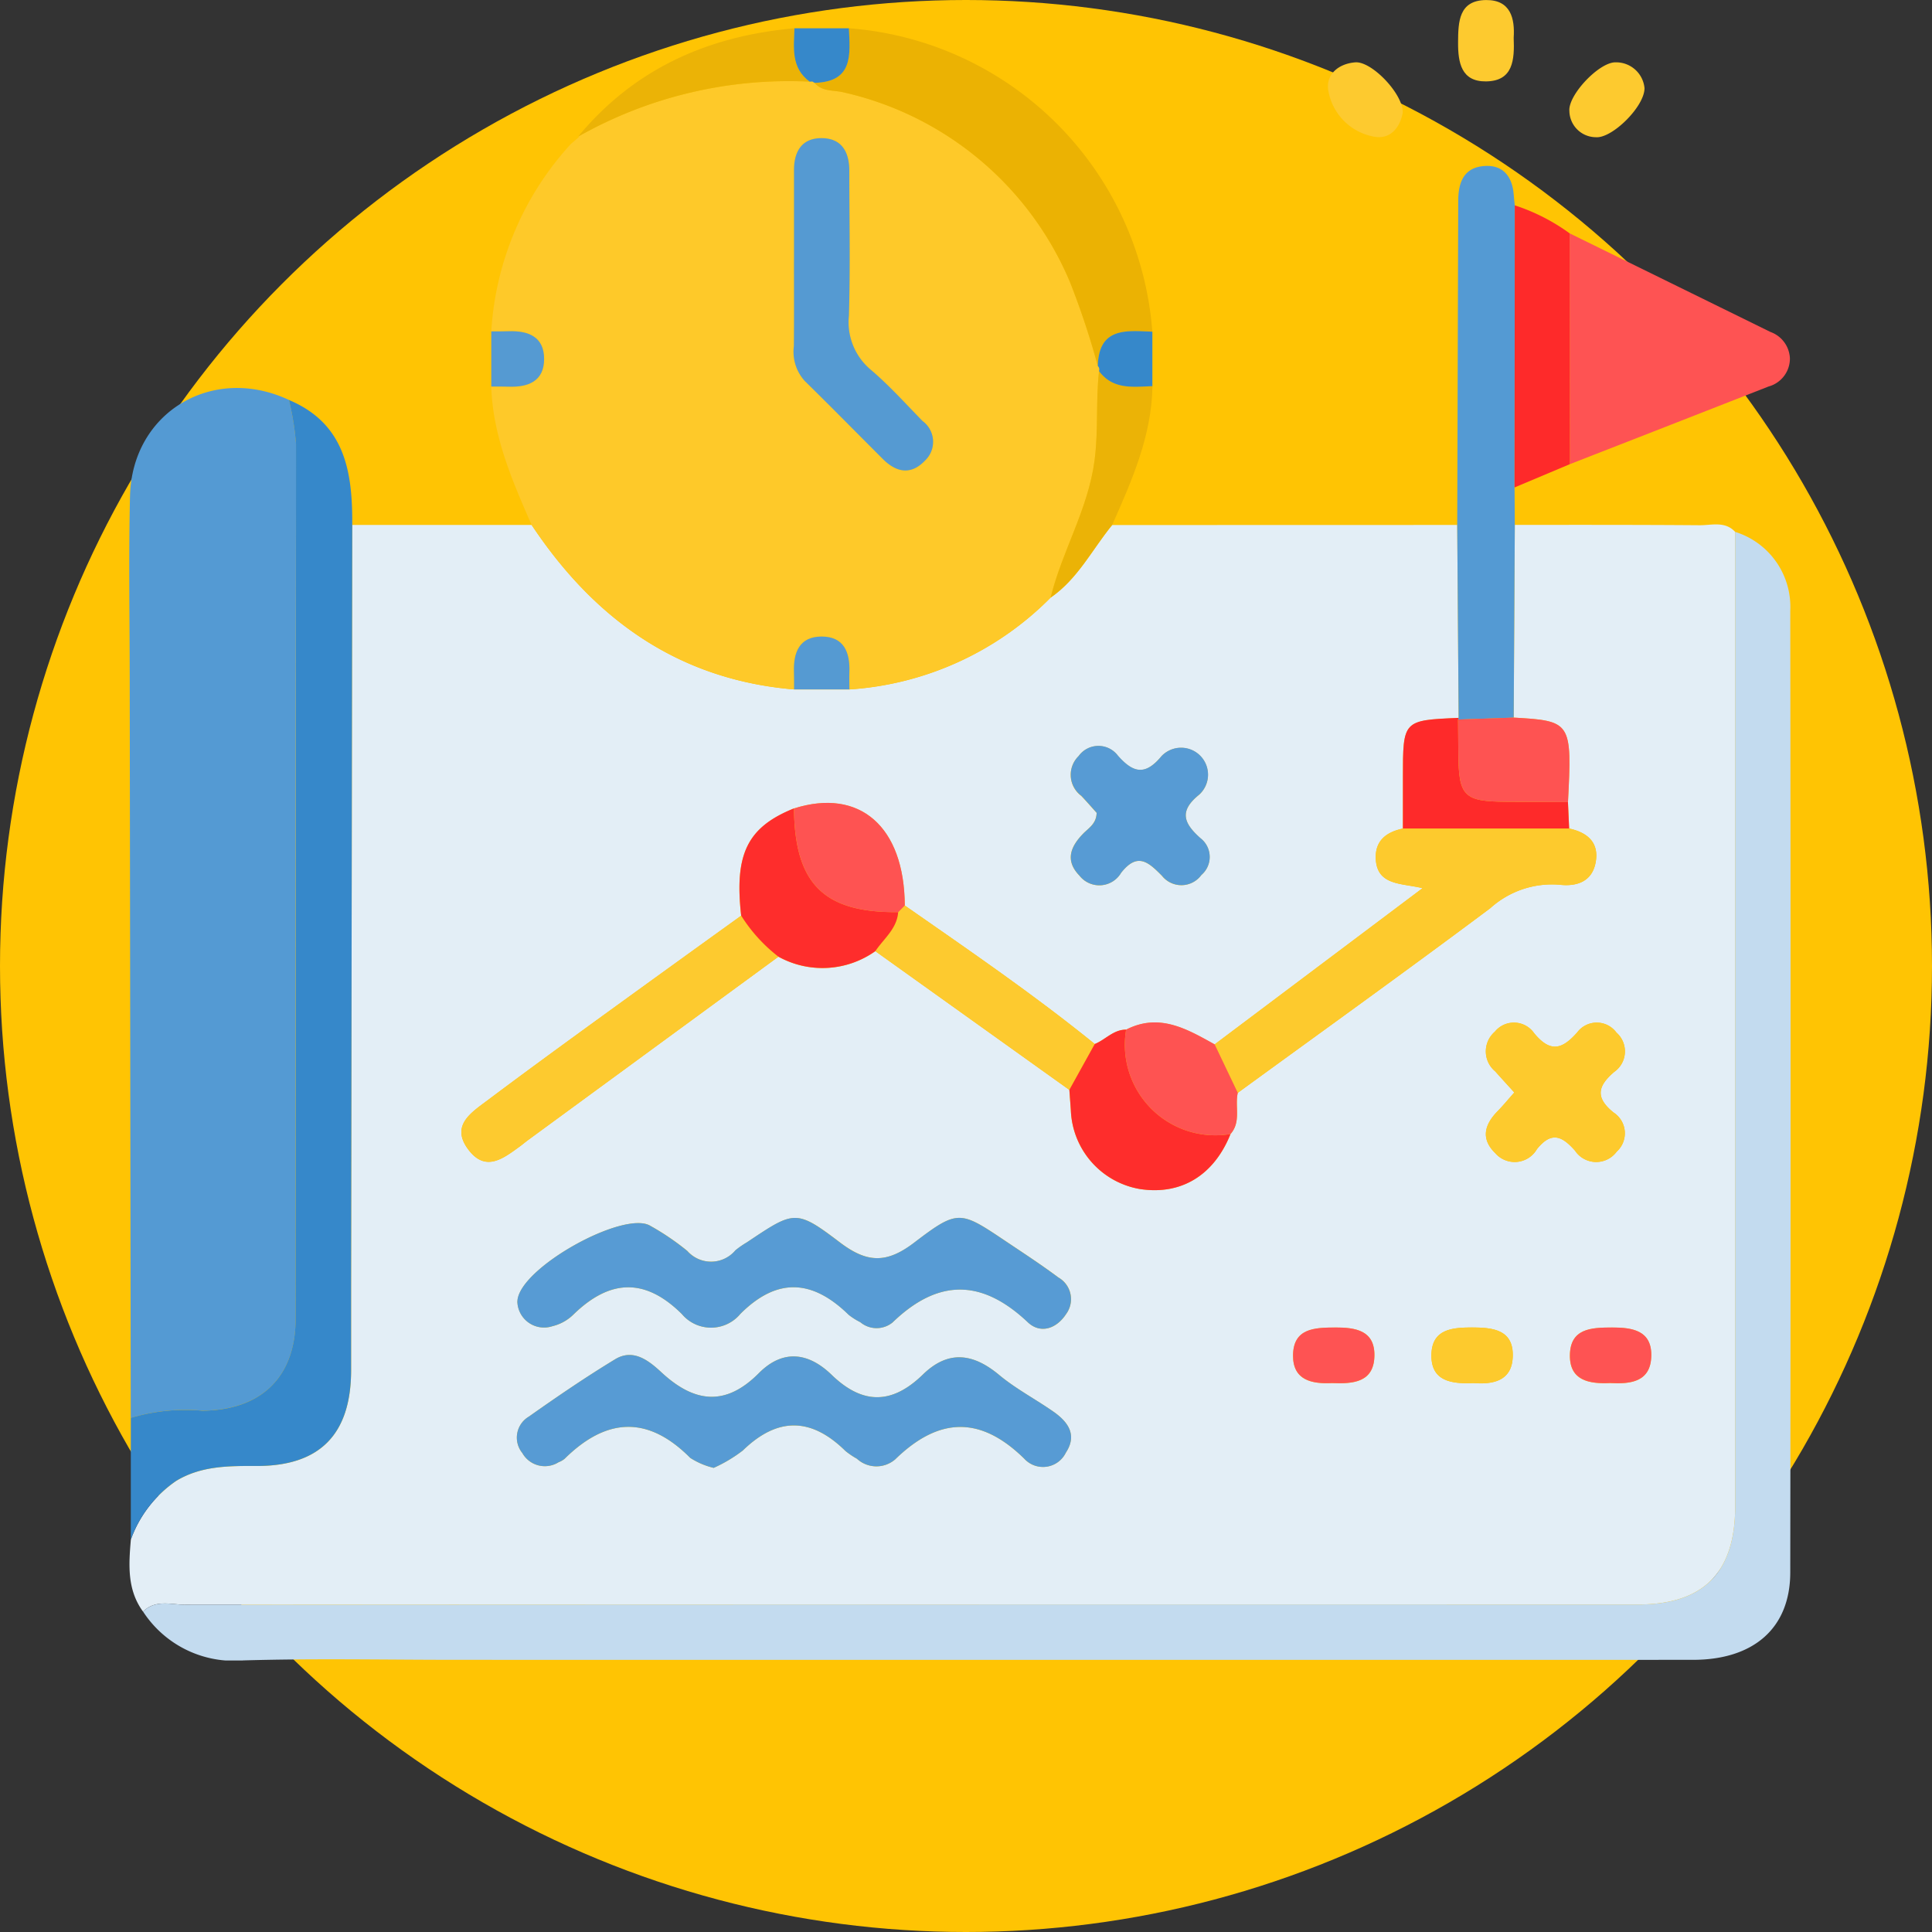 <svg xmlns="http://www.w3.org/2000/svg" xmlns:xlink="http://www.w3.org/1999/xlink" width="129" height="129" viewBox="0 0 129 129">
  <rect x="0" y="0" width="129" height="129" fill="#333333" stroke="none"/>
  <defs>
    <clipPath id="clip-path">
      <rect id="Rectángulo_353292" data-name="Rectángulo 353292" width="110.927" height="110.872" fill="none"/>
    </clipPath>
  </defs>
  <g id="Grupo_1003272" data-name="Grupo 1003272" transform="translate(-12594 8465.121)">
    <circle id="Elipse_5719" data-name="Elipse 5719" cx="64.5" cy="64.5" r="64.5" transform="translate(12594 -8465.121)" fill="#ffc403"/>
    <g id="Grupo_1003168" data-name="Grupo 1003168" transform="translate(12602.631 -8465.121)">
      <g id="Grupo_1003167" data-name="Grupo 1003167" clip-path="url(#clip-path)">
        <path id="Trazado_715726" data-name="Trazado 715726" d="M.938,148.328c-1.075-1.468-.956-3.138-.814-4.812A8.046,8.046,0,0,1,3.153,139.6c1.664-1.007,3.5-1,5.353-.994,4.232.013,6.315-2.107,6.326-6.375,0-1.844,0-3.688,0-5.531q.037-25.465.076-50.93l11.974,0c4.191,6.3,9.8,10.334,17.526,10.986H48.1a20.813,20.813,0,0,0,13.444-6.138c1.806-1.242,2.762-3.2,4.1-4.841l23.042-.006.094,12.887c-3.717.159-3.716.159-3.717,3.97q0,1.709-.006,3.417c-1.094.23-1.861.8-1.81,2.013.077,1.816,1.749,1.623,3.124,1.969l-13.883,10.43c-1.853-1.029-3.7-2.116-5.91-.983-.847-.007-1.38.671-2.092.958-4.069-3.3-8.394-6.258-12.689-9.252-.029-5.262-3-7.866-7.4-6.475-3.108,1.253-3.988,3.041-3.523,7.16q-4.854,3.5-9.705,7.011c-2.423,1.761-4.843,3.525-7.239,5.323-1.1.828-2.5,1.7-1.239,3.325,1.139,1.467,2.308.541,3.391-.245.187-.135.362-.286.547-.423Q35,110.724,43.362,104.6a6.088,6.088,0,0,0,6.471-.37l12.954,9.262q.048.684.1,1.368a5.551,5.551,0,0,0,4.6,5.25c2.75.429,4.953-.905,6.061-3.67.724-.817.279-1.841.486-2.75,5.628-4.1,11.287-8.161,16.863-12.331a6.143,6.143,0,0,1,4.6-1.567c1.169.141,2.211-.2,2.439-1.521S97.36,96.3,96.16,96.04q-.039-.881-.079-1.763c.273-5.344.222-5.423-3.623-5.641q.037-6.435.074-12.87c4.112,0,8.224-.008,12.337.024.8.006,1.694-.292,2.374.443q0,32.556,0,65.113c0,4.367-2.126,6.506-6.466,6.506q-48.49,0-96.981.018c-.956,0-2.017-.378-2.856.457m24.994-20.721a1.783,1.783,0,0,0,2.343,1.664,3.009,3.009,0,0,0,1.4-.777c2.42-2.359,4.775-2.481,7.241-.033a2.544,2.544,0,0,0,3.905-.01c2.476-2.477,4.836-2.287,7.233.061a4.532,4.532,0,0,0,.778.492,1.687,1.687,0,0,0,2.154.015c3.033-2.929,5.956-2.916,9.026-.013.842.8,1.919.445,2.567-.559a1.666,1.666,0,0,0-.521-2.428c-1.109-.828-2.269-1.587-3.419-2.357-3.137-2.1-3.245-2.236-6.2.022-1.848,1.41-3.149,1.376-4.98-.016-2.942-2.237-3.045-2.1-6.207.008a5.912,5.912,0,0,0-.758.527,2.118,2.118,0,0,1-3.21.045,16.953,16.953,0,0,0-2.48-1.684c-1.77-1.05-8.783,2.831-8.866,5.043M39.04,138.731a9.617,9.617,0,0,0,1.945-1.161c2.326-2.26,4.574-2.209,6.853.033a5.2,5.2,0,0,0,.764.516,1.919,1.919,0,0,0,2.559.042c2.892-2.815,5.673-2.934,8.617-.041a1.7,1.7,0,0,0,2.779-.41c.772-1.179.141-2.05-.825-2.727-1.2-.839-2.513-1.524-3.629-2.455-1.746-1.455-3.4-1.677-5.091-.032-2.041,1.988-4.008,2.044-6.093.024-1.53-1.481-3.24-1.75-4.868-.109-2.2,2.221-4.29,1.988-6.488-.049-.816-.755-1.866-1.633-3.1-.885-1.97,1.2-3.879,2.5-5.761,3.83a1.627,1.627,0,0,0-.437,2.433,1.723,1.723,0,0,0,2.417.615,1.5,1.5,0,0,0,.4-.226c2.778-2.746,5.55-2.926,8.392-.066a5.007,5.007,0,0,0,1.567.668M64.606,94.982c-.007.73-.524,1.019-.885,1.387-.864.881-1.232,1.813-.266,2.812A1.686,1.686,0,0,0,66.241,99c1.1-1.4,1.834-.706,2.73.2a1.652,1.652,0,0,0,2.628-.053,1.584,1.584,0,0,0-.054-2.455c-1.119-1-1.454-1.806-.1-2.9a1.8,1.8,0,1,0-2.514-2.572c-1.074,1.295-1.872,1.131-2.905-.042a1.627,1.627,0,0,0-2.624.031,1.75,1.75,0,0,0,.18,2.653c.365.384.712.786,1.019,1.127M92.5,113.665c-.421.474-.751.878-1.116,1.249-.878.9-1.138,1.847-.158,2.8a1.715,1.715,0,0,0,2.784-.268c.97-1.2,1.668-.88,2.54.1a1.7,1.7,0,0,0,2.786.069A1.652,1.652,0,0,0,99.119,115c-1.224-.995-1.06-1.753.046-2.705a1.67,1.67,0,0,0,.152-2.628,1.63,1.63,0,0,0-2.618-.013c-1.023,1.164-1.809,1.355-2.88.05a1.641,1.641,0,0,0-2.622-.093,1.733,1.733,0,0,0,.028,2.647c.4.447.8.885,1.275,1.411m-12.165,19.4c1.4.06,2.811-.039,2.823-1.859.011-1.651-1.261-1.856-2.612-1.85-1.388.006-2.811.049-2.82,1.873-.008,1.647,1.257,1.906,2.609,1.835m9.457,0c1.25.1,2.541-.123,2.6-1.748.069-1.807-1.306-1.964-2.729-1.962-1.325,0-2.641.118-2.7,1.766-.062,1.807,1.3,2.014,2.823,1.944m9.109,0c1.329.072,2.734-.046,2.746-1.859.011-1.65-1.264-1.853-2.615-1.848-1.39,0-2.81.053-2.818,1.876-.007,1.648,1.262,1.9,2.687,1.831" transform="translate(-0.018 -40.72)" fill="#e3eef6"/>
        <path id="Trazado_715727" data-name="Trazado 715727" d="M72.5,52.31c-7.729-.652-13.335-4.69-17.525-10.986-1.3-2.961-2.587-5.925-2.693-9.234.384,0,.768-.007,1.153.006,1.314.047,2.374-.366,2.374-1.85s-1.058-1.9-2.373-1.851c-.384.013-.768.007-1.153.01A20.321,20.321,0,0,1,57.59,15.9l.572-.495h-.086A28.526,28.526,0,0,1,73.539,11.73l.179-.012.155.091c.506.607,1.282.476,1.923.633A21.548,21.548,0,0,1,90.92,25.106a53.373,53.373,0,0,1,1.862,5.612.307.307,0,0,1,.08.336c-.222,1.979-.032,3.961-.3,5.967-.43,3.267-2.165,6.039-2.93,9.151A20.813,20.813,0,0,1,76.192,52.31c0-.384-.01-.769,0-1.153.046-1.315-.361-2.377-1.85-2.377s-1.9,1.061-1.851,2.376c.014.384.006.769.007,1.154m-.006-28.685c0,1.921.012,3.842-.006,5.763a2.909,2.909,0,0,0,.73,2.329c1.756,1.72,3.478,3.476,5.218,5.213.9.9,1.872,1.086,2.806.1a1.722,1.722,0,0,0-.164-2.645c-1.128-1.154-2.212-2.363-3.436-3.406a4.141,4.141,0,0,1-1.479-3.62c.1-3.224.027-6.454.027-9.681,0-1.24-.494-2.163-1.825-2.179s-1.866.875-1.868,2.129q0,3,0,5.994" transform="translate(-28.111 -6.278)" fill="#fec929"/>
        <path id="Trazado_715728" data-name="Trazado 715728" d="M.1,124.8Q.066,100.018.03,75.239c-.006-4-.075-7.993.02-11.987.133-5.6,5.512-8.813,10.614-6.42a18.328,18.328,0,0,1,.473,2.94Q11.1,88.988,11.109,118.2c0,3.869-2.3,6.079-6.226,6.117A12.637,12.637,0,0,0,.1,124.8" transform="translate(0 -30.126)" fill="#549ad3"/>
        <path id="Trazado_715729" data-name="Trazado 715729" d="M1.991,148.907c.84-.835,1.9-.456,2.856-.457q48.491-.031,96.982-.018c4.34,0,6.466-2.14,6.466-6.506q0-32.557,0-65.113a5.238,5.238,0,0,1,3.68,5.265q.043,32.109,0,64.217c-.005,3.715-2.444,5.831-6.5,5.832q-41.235.007-82.47,0c-4.774,0-9.551-.1-14.321.038a7.239,7.239,0,0,1-6.692-3.259" transform="translate(-1.07 -41.299)" fill="#c3dbef"/>
        <path id="Trazado_715730" data-name="Trazado 715730" d="M.223,125.729A12.638,12.638,0,0,1,5,125.251c3.927-.038,6.223-2.248,6.226-6.117q.026-29.215.028-58.431a18.327,18.327,0,0,0-.473-2.94c3.768,1.585,4.251,4.835,4.227,8.341q-.038,25.465-.076,50.93c0,1.844,0,3.688,0,5.531-.011,4.268-2.093,6.388-6.326,6.375-1.856-.006-3.689-.012-5.353.994a8.044,8.044,0,0,0-3.029,3.918q0-4.063,0-8.125" transform="translate(-0.12 -31.057)" fill="#3688ca"/>
        <path id="Trazado_715731" data-name="Trazado 715731" d="M117.89,26.634a53.348,53.348,0,0,0-1.863-5.613A21.549,21.549,0,0,0,100.9,8.358c-.641-.157-1.418-.026-1.923-.633,2.6-.064,2.37-1.9,2.288-3.645a21.982,21.982,0,0,1,20.264,20.261c-1.742-.074-3.585-.308-3.643,2.293" transform="translate(-53.218 -2.194)" fill="#ebb203"/>
        <path id="Trazado_715732" data-name="Trazado 715732" d="M191.878,60.813q-.048-6.443-.095-12.887.037-10.807.067-21.614c0-1.21.34-2.207,1.658-2.341,1.3-.133,1.96.657,2.05,1.934.016.229.045.458.068.687q-.007,9.418-.015,18.836.008,1.25.017,2.5-.037,6.435-.074,12.87l-3.716.128Z" transform="translate(-103.115 -12.881)" fill="#549ad3"/>
        <path id="Trazado_715733" data-name="Trazado 715733" d="M208.016,33.7q6.708,3.291,13.414,6.586a1.958,1.958,0,0,1,1.294,1.752,1.933,1.933,0,0,1-1.423,1.887q-6.631,2.6-13.271,5.187-.007-7.706-.014-15.413" transform="translate(-111.843 -18.119)" fill="#fe5353"/>
        <path id="Trazado_715734" data-name="Trazado 715734" d="M203.741,31.525q.007,7.706.014,15.413l-3.69,1.553q.008-9.417.015-18.835a13.15,13.15,0,0,1,3.661,1.869" transform="translate(-107.568 -15.945)" fill="#fe2a2a"/>
        <path id="Trazado_715735" data-name="Trazado 715735" d="M80.276,7.646A28.526,28.526,0,0,0,64.813,11.32c3.751-4.538,8.681-6.726,14.449-7.239-.043,1.3-.244,2.638,1.014,3.565" transform="translate(-34.848 -2.194)" fill="#ebb306"/>
        <path id="Trazado_715736" data-name="Trazado 715736" d="M133.073,68.705c.765-3.112,2.5-5.884,2.93-9.151.264-2.006.075-3.988.3-5.967.928,1.257,2.269,1.056,3.566,1.008-.055,3.334-1.375,6.3-2.69,9.268-1.34,1.637-2.3,3.6-4.1,4.841" transform="translate(-71.549 -28.812)" fill="#ebb306"/>
        <path id="Trazado_715737" data-name="Trazado 715737" d="M178.109,12.352c-.167.967-.815,1.835-1.939,1.609a3.776,3.776,0,0,1-3.026-3.04c-.209-1.086.659-1.834,1.8-1.918,1.091-.08,3.187,2.1,3.164,3.349" transform="translate(-93.077 -4.84)" fill="#fdca2f"/>
        <path id="Trazado_715738" data-name="Trazado 715738" d="M212.992,10.744c-.015,1.228-2.167,3.342-3.244,3.256a1.78,1.78,0,0,1-1.772-1.745c-.1-1.066,2-3.293,3.1-3.255a1.9,1.9,0,0,1,1.918,1.744" transform="translate(-111.819 -4.838)" fill="#fdca2f"/>
        <path id="Trazado_715739" data-name="Trazado 715739" d="M195.618,2.523c.061,1.471-.031,2.892-1.848,2.912-1.647.018-1.872-1.247-1.865-2.6.007-1.386.047-2.814,1.868-2.832,1.645-.017,1.93,1.235,1.845,2.523" transform="translate(-103.18 0)" fill="#fdca2f"/>
        <path id="Trazado_715740" data-name="Trazado 715740" d="M143.525,51.493c-1.3.048-2.637.248-3.566-1.008a.307.307,0,0,0-.08-.336c.058-2.6,1.9-2.366,3.643-2.293q0,1.818,0,3.637" transform="translate(-75.209 -25.709)" fill="#3688ca"/>
        <path id="Trazado_715741" data-name="Trazado 715741" d="M52.284,47.844c.384,0,.769,0,1.153-.01,1.315-.047,2.374.367,2.374,1.851s-1.06,1.9-2.375,1.85c-.384-.014-.768-.005-1.153-.006q0-1.843,0-3.685" transform="translate(-28.111 -25.717)" fill="#559ad2"/>
        <path id="Trazado_715742" data-name="Trazado 715742" d="M97.035,7.645c-1.258-.927-1.056-2.268-1.014-3.565h3.636c.082,1.745.308,3.581-2.288,3.645l-.155-.091Z" transform="translate(-51.607 -2.193)" fill="#3688ca"/>
        <path id="Trazado_715743" data-name="Trazado 715743" d="M64.334,19.737l-.572.495.572-.495" transform="translate(-34.283 -10.612)" fill="#ebb306"/>
        <path id="Trazado_715744" data-name="Trazado 715744" d="M56.051,181.454c.083-2.211,7.1-6.094,8.866-5.043a17,17,0,0,1,2.48,1.684,2.118,2.118,0,0,0,3.21-.045,5.958,5.958,0,0,1,.758-.527c3.162-2.111,3.265-2.245,6.207-.008,1.832,1.393,3.133,1.426,4.98.017,2.96-2.258,3.068-2.124,6.205-.022,1.15.77,2.311,1.529,3.419,2.357a1.667,1.667,0,0,1,.521,2.428c-.648,1-1.726,1.355-2.568.559-3.069-2.9-5.993-2.916-9.026.012a1.687,1.687,0,0,1-2.154-.014,4.517,4.517,0,0,1-.778-.493c-2.4-2.348-4.757-2.538-7.233-.061a2.544,2.544,0,0,1-3.905.009c-2.466-2.448-4.821-2.326-7.242.033a3,3,0,0,1-1.4.777,1.782,1.782,0,0,1-2.343-1.664" transform="translate(-30.137 -94.567)" fill="#579bd4"/>
        <path id="Trazado_715745" data-name="Trazado 715745" d="M69.12,203.223a5.007,5.007,0,0,1-1.567-.668c-2.842-2.861-5.614-2.68-8.392.066a1.493,1.493,0,0,1-.4.226,1.724,1.724,0,0,1-2.417-.615,1.627,1.627,0,0,1,.437-2.434c1.883-1.331,3.791-2.634,5.761-3.829,1.232-.748,2.283.129,3.1.884,2.2,2.037,4.284,2.27,6.488.049,1.629-1.641,3.339-1.372,4.868.11,2.086,2.02,4.052,1.965,6.093-.024,1.688-1.645,3.345-1.424,5.092.032,1.116.93,2.433,1.616,3.629,2.454.966.677,1.6,1.548.825,2.728a1.694,1.694,0,0,1-2.778.409c-2.944-2.893-5.725-2.774-8.617.042a1.92,1.92,0,0,1-2.559-.042,5.237,5.237,0,0,1-.764-.516c-2.278-2.242-4.526-2.294-6.853-.033a9.626,9.626,0,0,1-1.945,1.161" transform="translate(-30.098 -105.213)" fill="#579bd4"/>
        <path id="Trazado_715746" data-name="Trazado 715746" d="M156.747,134.065l13.884-10.431c-1.375-.346-3.046-.154-3.124-1.969-.051-1.212.716-1.782,1.81-2.012h11.1c1.2.261,2,.922,1.773,2.23s-1.27,1.661-2.439,1.521a6.143,6.143,0,0,0-4.6,1.567c-5.576,4.17-11.235,8.23-16.863,12.331l-1.546-3.237" transform="translate(-84.277 -64.333)" fill="#fdca2d"/>
        <path id="Trazado_715747" data-name="Trazado 715747" d="M69.132,134.981,52.405,147.233c-.186.136-.361.287-.547.423-1.084.786-2.253,1.711-3.392.244-1.264-1.629.137-2.5,1.239-3.324,2.395-1.8,4.815-3.563,7.238-5.324q4.843-3.519,9.7-7.008a10.576,10.576,0,0,0,2.484,2.737" transform="translate(-25.79 -71.103)" fill="#fdca2f"/>
        <path id="Trazado_715748" data-name="Trazado 715748" d="M137.687,112.177c-.307-.341-.655-.743-1.019-1.127a1.75,1.75,0,0,1-.18-2.654,1.627,1.627,0,0,1,2.624-.03c1.033,1.173,1.832,1.336,2.905.041a1.8,1.8,0,1,1,2.514,2.572c-1.358,1.1-1.023,1.91.1,2.905a1.583,1.583,0,0,1,.054,2.455,1.652,1.652,0,0,1-2.628.053c-.9-.905-1.629-1.6-2.73-.2a1.686,1.686,0,0,1-2.786.184c-.966-1-.6-1.932.266-2.812.361-.368.878-.657.885-1.387" transform="translate(-73.099 -57.915)" fill="#579bd4"/>
        <path id="Trazado_715749" data-name="Trazado 715749" d="M197.814,152.348c-.475-.525-.879-.964-1.275-1.411a1.733,1.733,0,0,1-.028-2.646,1.641,1.641,0,0,1,2.622.093c1.072,1.3,1.857,1.114,2.88-.05a1.63,1.63,0,0,1,2.618.013,1.67,1.67,0,0,1-.152,2.628c-1.106.952-1.27,1.711-.046,2.705a1.652,1.652,0,0,1,.215,2.618,1.7,1.7,0,0,1-2.786-.068c-.872-.98-1.569-1.3-2.539-.1a1.716,1.716,0,0,1-2.784.268c-.98-.955-.72-1.907.158-2.8.364-.371.695-.776,1.116-1.25" transform="translate(-105.334 -79.404)" fill="#fdca2d"/>
        <path id="Trazado_715750" data-name="Trazado 715750" d="M120.7,143.074l-12.953-9.262c.56-.837,1.438-1.489,1.523-2.6l.44-.453c4.3,3,8.62,5.948,12.689,9.252q-.85,1.533-1.7,3.066" transform="translate(-57.932 -70.303)" fill="#fdca2f"/>
        <path id="Trazado_715751" data-name="Trazado 715751" d="M135.765,152.721q.849-1.533,1.7-3.066c.712-.287,1.245-.964,2.092-.958a6.043,6.043,0,0,0,6.97,6.971c-1.108,2.765-3.31,4.1-6.06,3.671a5.552,5.552,0,0,1-4.6-5.25q-.047-.684-.1-1.368" transform="translate(-72.996 -79.949)" fill="#fe2d2c"/>
        <path id="Trazado_715752" data-name="Trazado 715752" d="M98.72,123.679c-.085,1.115-.964,1.767-1.523,2.6a6.089,6.089,0,0,1-6.471.37,10.572,10.572,0,0,1-2.486-2.739c-.464-4.122.416-5.909,3.524-7.162.043,5.037,1.99,6.976,6.956,6.927" transform="translate(-47.381 -62.773)" fill="#fe2d2c"/>
        <path id="Trazado_715753" data-name="Trazado 715753" d="M150.875,155.108a6.044,6.044,0,0,1-6.97-6.971c2.214-1.133,4.058-.046,5.911.983q.771,1.619,1.545,3.238c-.206.909.239,1.933-.485,2.75" transform="translate(-77.346 -79.389)" fill="#fe5352"/>
        <path id="Trazado_715754" data-name="Trazado 715754" d="M102.954,123.248c-4.966.049-6.913-1.89-6.956-6.927,4.393-1.391,7.367,1.213,7.4,6.475l-.44.452" transform="translate(-51.615 -62.342)" fill="#fe5352"/>
        <path id="Trazado_715755" data-name="Trazado 715755" d="M195.038,111.062h-11.1q0-1.709,0-3.418c0-3.812,0-3.812,3.718-3.97l-.038.11c.007.766.016,1.532.021,2.3.021,2.821.373,3.174,3.182,3.193q2.068.014,4.136.022.04.881.079,1.763" transform="translate(-98.896 -55.742)" fill="#fe2a2a"/>
        <path id="Trazado_715756" data-name="Trazado 715756" d="M199.243,109.279q-2.068-.011-4.136-.022c-2.81-.019-3.161-.373-3.182-3.193q-.009-1.149-.021-2.3l3.716-.128c3.845.218,3.9.3,3.623,5.641" transform="translate(-103.18 -55.722)" fill="#fe5352"/>
        <path id="Trazado_715757" data-name="Trazado 715757" d="M170.684,195.425c-1.355.07-2.62-.189-2.612-1.836.009-1.824,1.432-1.868,2.82-1.873,1.351-.006,2.623.2,2.612,1.85-.012,1.819-1.427,1.918-2.82,1.859" transform="translate(-90.366 -103.079)" fill="#fe5353"/>
        <path id="Trazado_715758" data-name="Trazado 715758" d="M190.884,195.421c-1.52.07-2.886-.137-2.823-1.943.057-1.648,1.374-1.764,2.7-1.767,1.424,0,2.8.155,2.729,1.962-.062,1.625-1.354,1.843-2.6,1.748" transform="translate(-101.112 -103.076)" fill="#fdca2d"/>
        <path id="Trazado_715759" data-name="Trazado 715759" d="M210.749,195.422c-1.424.071-2.694-.183-2.687-1.831.008-1.823,1.428-1.871,2.818-1.876,1.35,0,2.625.2,2.615,1.848-.012,1.813-1.417,1.931-2.746,1.859" transform="translate(-111.868 -103.079)" fill="#fe5353"/>
        <path id="Trazado_715760" data-name="Trazado 715760" d="M96,95.458c0-.385.006-.77-.007-1.154-.047-1.316.364-2.376,1.851-2.376s1.9,1.062,1.85,2.376c-.014.384,0,.769,0,1.154H96" transform="translate(-51.611 -49.426)" fill="#559ad2"/>
        <path id="Trazado_715761" data-name="Trazado 715761" d="M95.994,28.074q0-3,0-5.994c0-1.254.54-2.145,1.868-2.129s1.825.94,1.825,2.179c0,3.228.07,6.457-.027,9.681a4.141,4.141,0,0,0,1.479,3.62c1.224,1.043,2.308,2.253,3.436,3.406a1.722,1.722,0,0,1,.164,2.645c-.934.983-1.907.795-2.806-.1-1.74-1.737-3.462-3.493-5.218-5.213a2.909,2.909,0,0,1-.73-2.329c.018-1.921.006-3.842.007-5.763" transform="translate(-51.609 -10.727)" fill="#559ad2"/>
      </g>
    </g>
  </g>
</svg>
